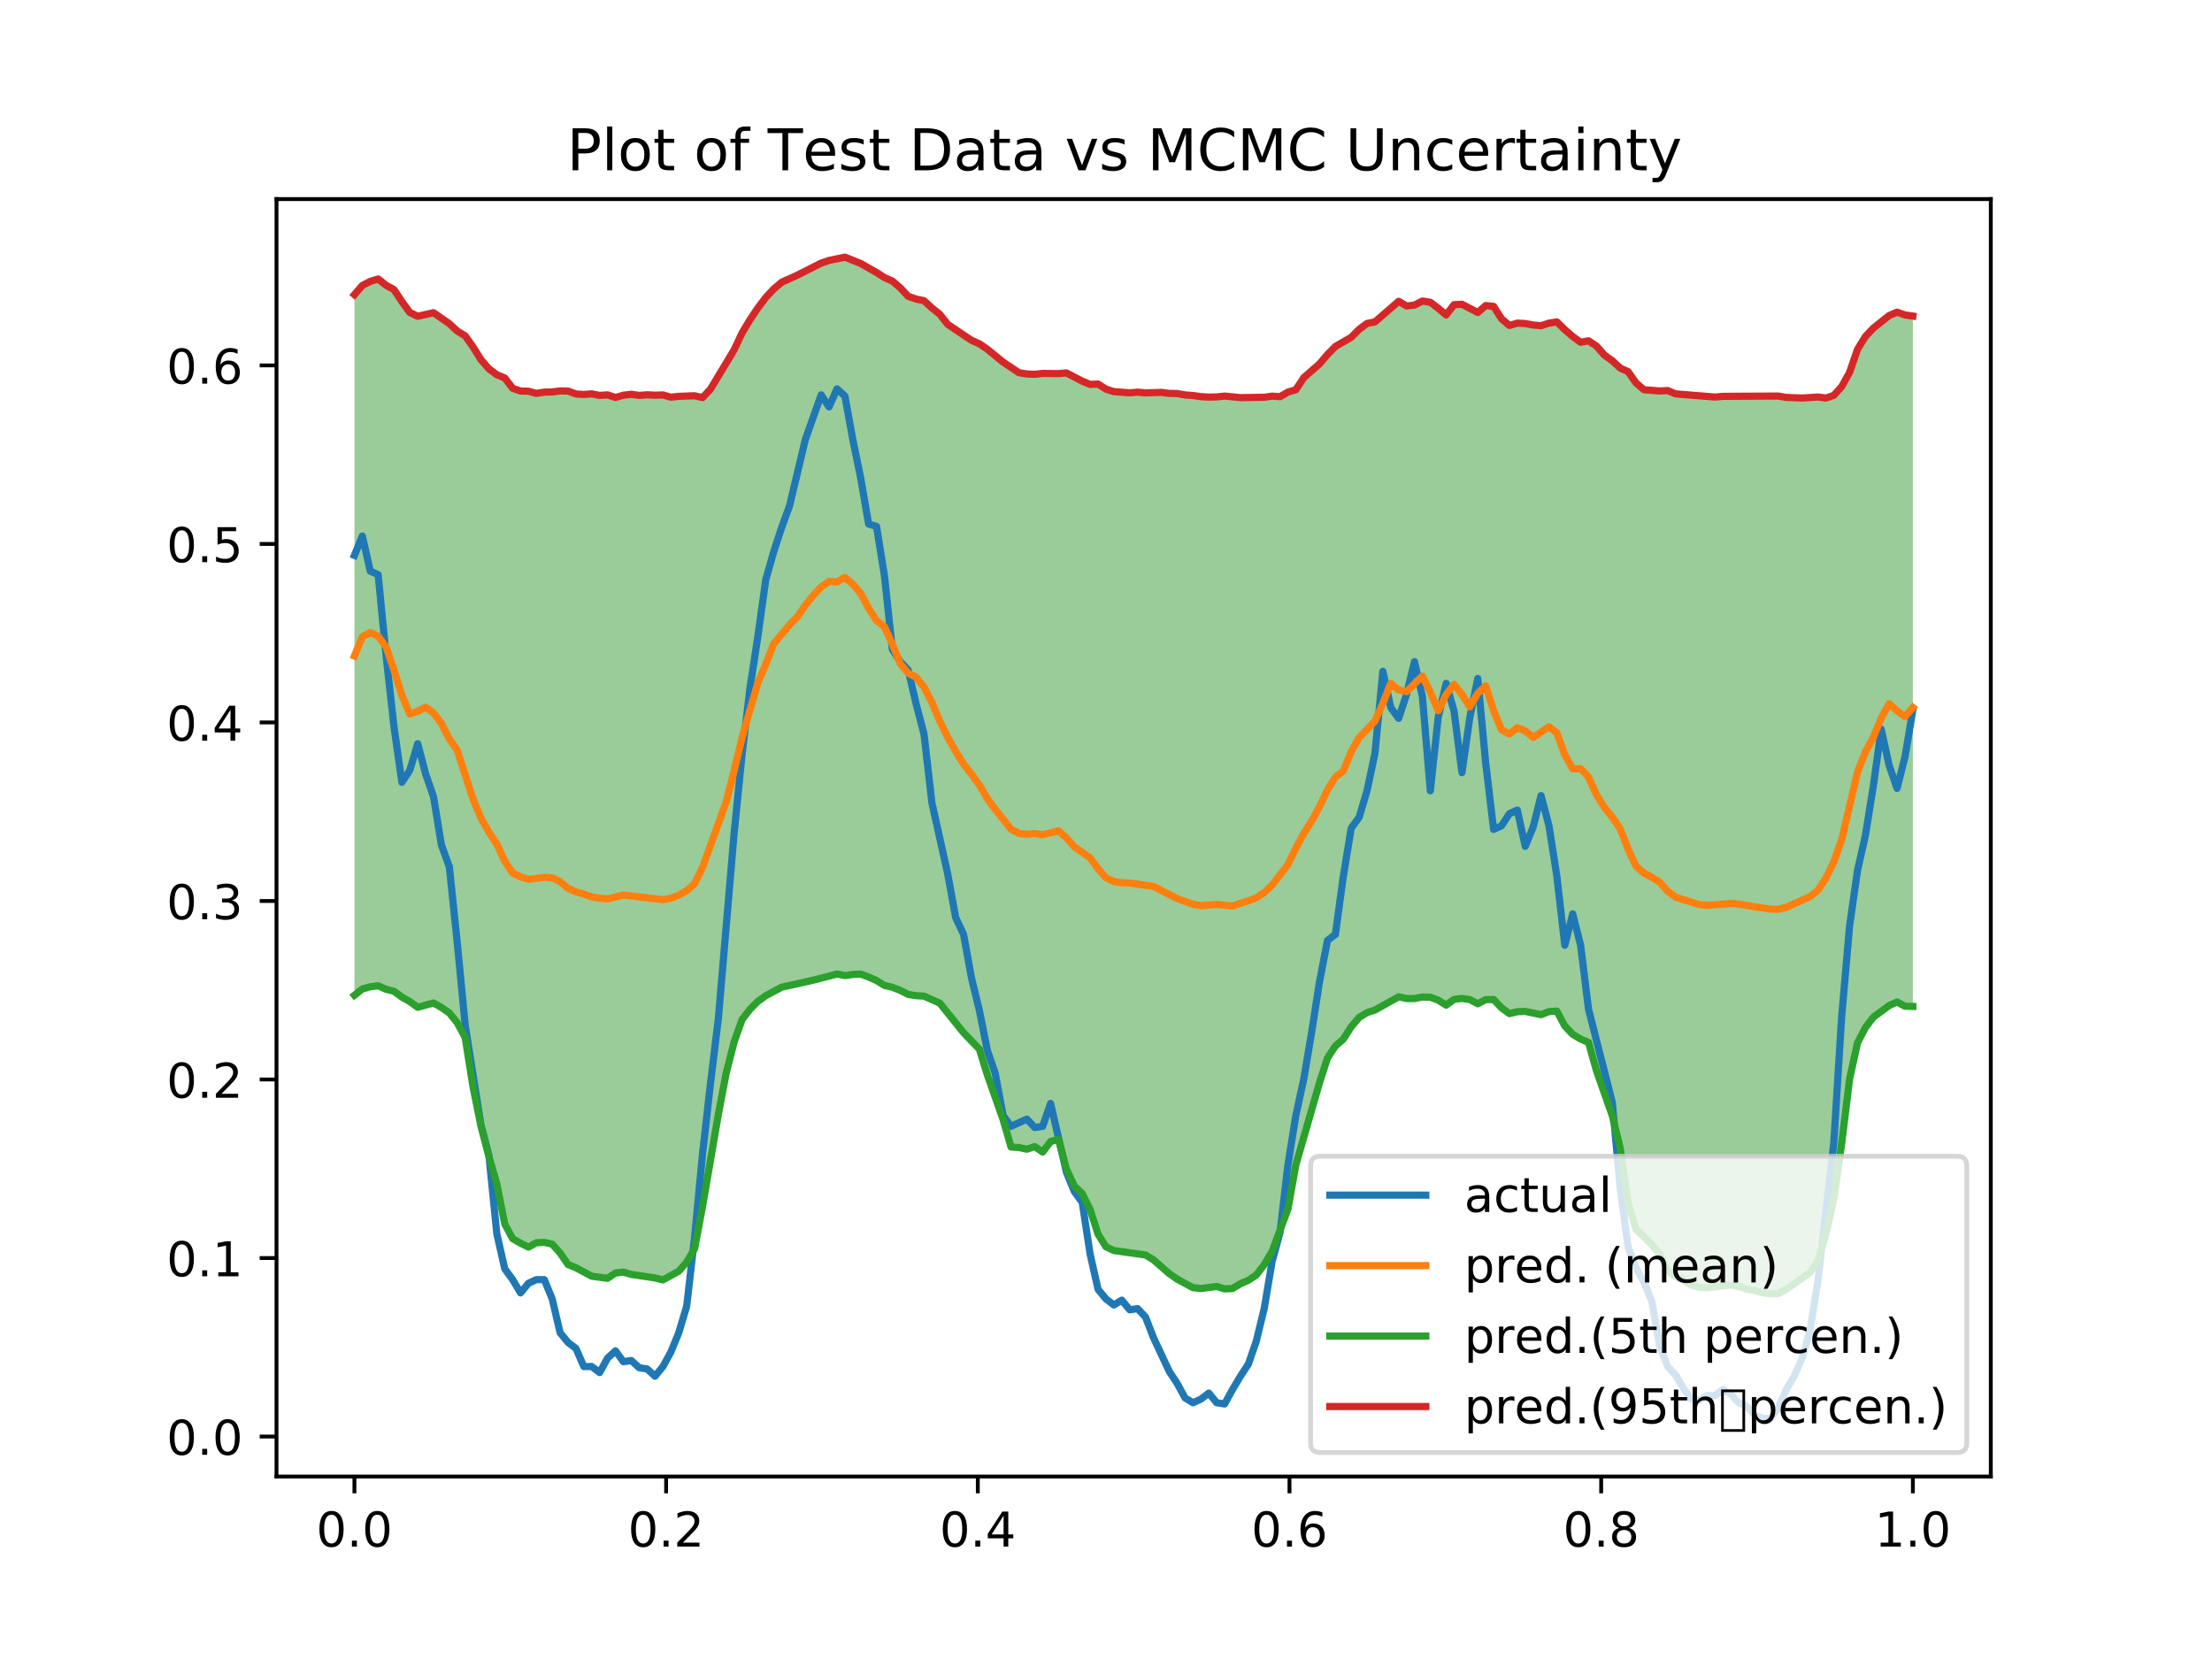 <?xml version="1.0" encoding="utf-8" standalone="no"?>
<!DOCTYPE svg PUBLIC "-//W3C//DTD SVG 1.1//EN"
  "http://www.w3.org/Graphics/SVG/1.1/DTD/svg11.dtd">
<!-- Created with matplotlib (http://matplotlib.org/) -->
<svg height="345.6pt" version="1.1" viewBox="0 0 460.8 345.6" width="460.8pt" xmlns="http://www.w3.org/2000/svg" xmlns:xlink="http://www.w3.org/1999/xlink">
 <defs>
  <style type="text/css">
*{stroke-linecap:butt;stroke-linejoin:round;}
  </style>
 </defs>
 <g id="figure_1">
  <g id="patch_1">
   <path d="M 0 345.6 
L 460.8 345.6 
L 460.8 0 
L 0 0 
z
" style="fill:#ffffff;"/>
  </g>
  <g id="axes_1">
   <g id="patch_2">
    <path d="M 57.6 307.584 
L 414.72 307.584 
L 414.72 41.472 
L 57.6 41.472 
z
" style="fill:#ffffff;"/>
   </g>
   <g id="PolyCollection_1">
    <path clip-path="url(#p70a4aeb887)" d="M 73.833 61.379 
L 73.833 207.333 
L 75.481 206.022 
L 77.129 205.564 
L 78.777 205.361 
L 80.425 206.085 
L 82.073 206.493 
L 83.721 207.713 
L 85.369 208.651 
L 87.017 209.843 
L 88.665 209.429 
L 90.313 208.935 
L 91.961 209.869 
L 93.609 211.024 
L 95.257 213.07 
L 96.905 216.135 
L 98.553 226.51 
L 100.201 234.604 
L 101.849 240.921 
L 103.497 246.634 
L 105.145 254.965 
L 106.793 258.035 
L 108.441 258.981 
L 110.089 259.795 
L 111.737 258.885 
L 113.385 258.809 
L 115.033 259.18 
L 116.681 261.017 
L 118.329 263.425 
L 119.977 264.094 
L 121.625 265.006 
L 123.273 265.859 
L 124.92 266.102 
L 126.568 266.297 
L 128.216 265.182 
L 129.864 265 
L 131.512 265.484 
L 133.16 265.723 
L 134.808 266.017 
L 136.456 266.218 
L 138.104 266.622 
L 139.752 265.77 
L 141.4 264.814 
L 143.048 262.931 
L 144.696 260.122 
L 146.344 251.367 
L 147.992 241.517 
L 149.64 232.173 
L 151.288 223.484 
L 152.936 217.044 
L 154.584 212.416 
L 156.232 210.254 
L 157.88 208.609 
L 159.528 207.42 
L 161.176 206.53 
L 162.824 205.656 
L 164.472 205.249 
L 166.12 204.928 
L 167.768 204.58 
L 169.416 204.186 
L 171.064 203.712 
L 172.712 203.347 
L 174.36 202.896 
L 176.008 203.236 
L 177.656 202.994 
L 179.304 202.926 
L 180.952 203.534 
L 182.6 204.261 
L 184.248 205.283 
L 185.896 205.668 
L 187.544 206.303 
L 189.192 207.16 
L 190.84 207.417 
L 192.488 207.512 
L 194.136 208.282 
L 195.784 208.98 
L 197.432 211.043 
L 199.08 213.142 
L 200.728 215.131 
L 202.376 216.823 
L 204.024 218.569 
L 205.672 223.898 
L 207.32 228.68 
L 208.968 233.252 
L 210.616 238.946 
L 212.264 239.055 
L 213.912 239.401 
L 215.56 238.857 
L 217.208 239.993 
L 218.856 237.799 
L 220.504 237.36 
L 222.152 243.51 
L 223.8 247.078 
L 225.448 248.641 
L 227.096 251.976 
L 228.744 257.099 
L 230.392 259.735 
L 232.04 260.511 
L 233.688 260.757 
L 235.336 260.948 
L 236.984 261.353 
L 238.632 261.436 
L 240.28 262.445 
L 241.928 263.882 
L 243.576 265.314 
L 245.224 266.467 
L 246.872 267.313 
L 248.52 268.253 
L 250.168 268.418 
L 251.816 268.182 
L 253.464 267.996 
L 255.112 268.5 
L 256.76 268.422 
L 258.408 267.428 
L 260.056 266.708 
L 261.704 265.617 
L 263.352 263.472 
L 265 260.675 
L 266.648 256.265 
L 268.296 251.901 
L 269.944 242.695 
L 271.592 236.909 
L 273.24 231.442 
L 274.888 225.502 
L 276.536 220.416 
L 278.184 217.9 
L 279.832 216.478 
L 281.48 213.898 
L 283.128 211.957 
L 284.776 210.94 
L 286.424 210.417 
L 288.072 209.479 
L 289.72 208.636 
L 291.368 207.647 
L 293.016 208.021 
L 294.664 208.022 
L 296.312 207.699 
L 297.96 207.74 
L 299.608 208.359 
L 301.256 209.386 
L 302.904 208.191 
L 304.552 207.989 
L 306.2 208.236 
L 307.848 209.105 
L 309.496 208.25 
L 311.144 208.215 
L 312.792 209.947 
L 314.44 211.162 
L 316.088 210.752 
L 317.736 210.696 
L 319.384 211.063 
L 321.032 211.381 
L 322.68 210.734 
L 324.328 210.63 
L 325.976 213.736 
L 327.624 215.474 
L 329.272 216.451 
L 330.92 217.164 
L 332.568 223.046 
L 334.216 227.661 
L 335.864 232.406 
L 337.512 239.162 
L 339.16 250.68 
L 340.808 256.14 
L 342.456 257.626 
L 344.104 259.325 
L 345.752 261.237 
L 347.4 264.701 
L 349.047 265.97 
L 350.695 266.699 
L 352.343 267.711 
L 353.991 268.188 
L 355.639 268.268 
L 357.287 268.025 
L 358.935 267.862 
L 360.583 267.693 
L 362.231 268.005 
L 363.879 268.547 
L 365.527 268.85 
L 367.175 269.322 
L 368.823 269.533 
L 370.471 269.505 
L 372.119 268.586 
L 373.767 267.469 
L 375.415 266.465 
L 377.063 265.102 
L 378.711 262.653 
L 380.359 257.09 
L 382.007 249.735 
L 383.655 238.22 
L 385.303 224.771 
L 386.951 217.255 
L 388.599 214.066 
L 390.247 211.902 
L 391.895 210.625 
L 393.543 209.473 
L 395.191 208.732 
L 396.839 209.617 
L 398.487 209.665 
L 398.487 65.847 
L 398.487 65.847 
L 396.839 65.607 
L 395.191 65.032 
L 393.543 65.733 
L 391.895 66.976 
L 390.247 68.354 
L 388.599 70.106 
L 386.951 72.776 
L 385.303 77.569 
L 383.655 80.531 
L 382.007 82.37 
L 380.359 82.918 
L 378.711 82.706 
L 377.063 82.811 
L 375.415 82.914 
L 373.767 82.902 
L 372.119 82.792 
L 370.471 82.505 
L 368.823 82.441 
L 367.175 82.478 
L 365.527 82.6 
L 363.879 82.528 
L 362.231 82.461 
L 360.583 82.547 
L 358.935 82.565 
L 357.287 82.714 
L 355.639 82.627 
L 353.991 82.458 
L 352.343 82.257 
L 350.695 82.186 
L 349.047 82.047 
L 347.4 81.361 
L 345.752 81.448 
L 344.104 81.29 
L 342.456 81.179 
L 340.808 79.767 
L 339.16 77.42 
L 337.512 76.669 
L 335.864 75.136 
L 334.216 73.961 
L 332.568 72.09 
L 330.92 70.995 
L 329.272 71.3 
L 327.624 70.1 
L 325.976 68.678 
L 324.328 67.063 
L 322.68 67.315 
L 321.032 67.859 
L 319.384 67.705 
L 317.736 67.397 
L 316.088 67.313 
L 314.44 67.807 
L 312.792 66.405 
L 311.144 63.822 
L 309.496 63.657 
L 307.848 65.092 
L 306.2 64.297 
L 304.552 63.385 
L 302.904 63.468 
L 301.256 65.609 
L 299.608 64.208 
L 297.96 62.963 
L 296.312 62.712 
L 294.664 63.553 
L 293.016 63.747 
L 291.368 62.772 
L 289.72 64.194 
L 288.072 65.676 
L 286.424 67.058 
L 284.776 67.379 
L 283.128 68.611 
L 281.48 70.271 
L 279.832 71.164 
L 278.184 72.171 
L 276.536 73.849 
L 274.888 75.793 
L 273.24 77.239 
L 271.592 78.675 
L 269.944 81.187 
L 268.296 81.68 
L 266.648 82.636 
L 265 82.522 
L 263.352 82.76 
L 261.704 82.789 
L 260.056 82.825 
L 258.408 82.833 
L 256.76 82.726 
L 255.112 82.511 
L 253.464 82.684 
L 251.816 82.727 
L 250.168 82.629 
L 248.52 82.394 
L 246.872 82.276 
L 245.224 81.976 
L 243.576 81.953 
L 241.928 81.738 
L 240.28 81.746 
L 238.632 81.843 
L 236.984 81.693 
L 235.336 81.832 
L 233.688 81.703 
L 232.04 81.588 
L 230.392 81.058 
L 228.744 80.002 
L 227.096 80.078 
L 225.448 79.398 
L 223.8 78.565 
L 222.152 77.689 
L 220.504 77.831 
L 218.856 77.832 
L 217.208 77.794 
L 215.56 77.969 
L 213.912 77.905 
L 212.264 77.641 
L 210.616 76.576 
L 208.968 75.43 
L 207.32 74.149 
L 205.672 72.739 
L 204.024 71.615 
L 202.376 70.889 
L 200.728 69.675 
L 199.08 68.675 
L 197.432 67.574 
L 195.784 65.472 
L 194.136 64.161 
L 192.488 62.642 
L 190.84 62.3 
L 189.192 61.728 
L 187.544 59.972 
L 185.896 58.547 
L 184.248 57.83 
L 182.6 56.763 
L 180.952 55.785 
L 179.304 54.887 
L 177.656 54.173 
L 176.008 53.568 
L 174.36 53.938 
L 172.712 54.25 
L 171.064 54.802 
L 169.416 55.556 
L 167.768 56.447 
L 166.12 57.307 
L 164.472 58.109 
L 162.824 58.804 
L 161.176 60.209 
L 159.528 61.96 
L 157.88 64.152 
L 156.232 66.608 
L 154.584 69.359 
L 152.936 72.864 
L 151.288 75.619 
L 149.64 78.431 
L 147.992 81.076 
L 146.344 82.836 
L 144.696 82.441 
L 143.048 82.549 
L 141.4 82.567 
L 139.752 82.741 
L 138.104 82.273 
L 136.456 82.327 
L 134.808 82.239 
L 133.16 82.375 
L 131.512 82.136 
L 129.864 82.332 
L 128.216 82.801 
L 126.568 82.259 
L 124.92 82.371 
L 123.273 82.041 
L 121.625 82.175 
L 119.977 82.067 
L 118.329 81.468 
L 116.681 81.433 
L 115.033 81.645 
L 113.385 81.689 
L 111.737 81.951 
L 110.089 81.493 
L 108.441 81.46 
L 106.793 80.888 
L 105.145 78.739 
L 103.497 78.063 
L 101.849 76.833 
L 100.201 74.943 
L 98.553 72.285 
L 96.905 69.971 
L 95.257 68.956 
L 93.609 67.431 
L 91.961 66.31 
L 90.313 65.141 
L 88.665 65.568 
L 87.017 65.885 
L 85.369 65.096 
L 83.721 62.821 
L 82.073 60.333 
L 80.425 59.427 
L 78.777 58.114 
L 77.129 58.62 
L 75.481 59.468 
L 73.833 61.379 
z
" style="fill:#008000;fill-opacity:0.4;"/>
   </g>
   <g id="matplotlib.axis_1">
    <g id="xtick_1">
     <g id="line2d_1">
      <defs>
       <path d="M 0 0 
L 0 3.5 
" id="m7498eaef83" style="stroke:#000000;stroke-width:0.8;"/>
      </defs>
      <g>
       <use style="stroke:#000000;stroke-width:0.8;" x="73.833" xlink:href="#m7498eaef83" y="307.584"/>
      </g>
     </g>
     <g id="text_1">
      <!-- 0.0 -->
      <defs>
       <path d="M 31.781 66.406 
Q 24.172 66.406 20.328 58.906 
Q 16.5 51.422 16.5 36.375 
Q 16.5 21.391 20.328 13.891 
Q 24.172 6.391 31.781 6.391 
Q 39.453 6.391 43.281 13.891 
Q 47.125 21.391 47.125 36.375 
Q 47.125 51.422 43.281 58.906 
Q 39.453 66.406 31.781 66.406 
z
M 31.781 74.219 
Q 44.047 74.219 50.516 64.516 
Q 56.984 54.828 56.984 36.375 
Q 56.984 17.969 50.516 8.266 
Q 44.047 -1.422 31.781 -1.422 
Q 19.531 -1.422 13.062 8.266 
Q 6.594 17.969 6.594 36.375 
Q 6.594 54.828 13.062 64.516 
Q 19.531 74.219 31.781 74.219 
z
" id="DejaVuSans-30"/>
       <path d="M 10.688 12.406 
L 21 12.406 
L 21 0 
L 10.688 0 
z
" id="DejaVuSans-2e"/>
      </defs>
      <g transform="translate(65.881 322.182)scale(0.1 -0.1)">
       <use xlink:href="#DejaVuSans-30"/>
       <use x="63.623" xlink:href="#DejaVuSans-2e"/>
       <use x="95.41" xlink:href="#DejaVuSans-30"/>
      </g>
     </g>
    </g>
    <g id="xtick_2">
     <g id="line2d_2">
      <g>
       <use style="stroke:#000000;stroke-width:0.8;" x="138.764" xlink:href="#m7498eaef83" y="307.584"/>
      </g>
     </g>
     <g id="text_2">
      <!-- 0.2 -->
      <defs>
       <path d="M 19.188 8.297 
L 53.609 8.297 
L 53.609 0 
L 7.328 0 
L 7.328 8.297 
Q 12.938 14.109 22.625 23.891 
Q 32.328 33.688 34.812 36.531 
Q 39.547 41.844 41.422 45.531 
Q 43.312 49.219 43.312 52.781 
Q 43.312 58.594 39.234 62.25 
Q 35.156 65.922 28.609 65.922 
Q 23.969 65.922 18.812 64.312 
Q 13.672 62.703 7.812 59.422 
L 7.812 69.391 
Q 13.766 71.781 18.938 73 
Q 24.125 74.219 28.422 74.219 
Q 39.75 74.219 46.484 68.547 
Q 53.219 62.891 53.219 53.422 
Q 53.219 48.922 51.531 44.891 
Q 49.859 40.875 45.406 35.406 
Q 44.188 33.984 37.641 27.219 
Q 31.109 20.453 19.188 8.297 
z
" id="DejaVuSans-32"/>
      </defs>
      <g transform="translate(130.812 322.182)scale(0.1 -0.1)">
       <use xlink:href="#DejaVuSans-30"/>
       <use x="63.623" xlink:href="#DejaVuSans-2e"/>
       <use x="95.41" xlink:href="#DejaVuSans-32"/>
      </g>
     </g>
    </g>
    <g id="xtick_3">
     <g id="line2d_3">
      <g>
       <use style="stroke:#000000;stroke-width:0.8;" x="203.695" xlink:href="#m7498eaef83" y="307.584"/>
      </g>
     </g>
     <g id="text_3">
      <!-- 0.4 -->
      <defs>
       <path d="M 37.797 64.312 
L 12.891 25.391 
L 37.797 25.391 
z
M 35.203 72.906 
L 47.609 72.906 
L 47.609 25.391 
L 58.016 25.391 
L 58.016 17.188 
L 47.609 17.188 
L 47.609 0 
L 37.797 0 
L 37.797 17.188 
L 4.891 17.188 
L 4.891 26.703 
z
" id="DejaVuSans-34"/>
      </defs>
      <g transform="translate(195.743 322.182)scale(0.1 -0.1)">
       <use xlink:href="#DejaVuSans-30"/>
       <use x="63.623" xlink:href="#DejaVuSans-2e"/>
       <use x="95.41" xlink:href="#DejaVuSans-34"/>
      </g>
     </g>
    </g>
    <g id="xtick_4">
     <g id="line2d_4">
      <g>
       <use style="stroke:#000000;stroke-width:0.8;" x="268.625" xlink:href="#m7498eaef83" y="307.584"/>
      </g>
     </g>
     <g id="text_4">
      <!-- 0.6 -->
      <defs>
       <path d="M 33.016 40.375 
Q 26.375 40.375 22.484 35.828 
Q 18.609 31.297 18.609 23.391 
Q 18.609 15.531 22.484 10.953 
Q 26.375 6.391 33.016 6.391 
Q 39.656 6.391 43.531 10.953 
Q 47.406 15.531 47.406 23.391 
Q 47.406 31.297 43.531 35.828 
Q 39.656 40.375 33.016 40.375 
z
M 52.594 71.297 
L 52.594 62.312 
Q 48.875 64.062 45.094 64.984 
Q 41.312 65.922 37.594 65.922 
Q 27.828 65.922 22.672 59.328 
Q 17.531 52.734 16.797 39.406 
Q 19.672 43.656 24.016 45.922 
Q 28.375 48.188 33.594 48.188 
Q 44.578 48.188 50.953 41.516 
Q 57.328 34.859 57.328 23.391 
Q 57.328 12.156 50.688 5.359 
Q 44.047 -1.422 33.016 -1.422 
Q 20.359 -1.422 13.672 8.266 
Q 6.984 17.969 6.984 36.375 
Q 6.984 53.656 15.188 63.938 
Q 23.391 74.219 37.203 74.219 
Q 40.922 74.219 44.703 73.484 
Q 48.484 72.75 52.594 71.297 
z
" id="DejaVuSans-36"/>
      </defs>
      <g transform="translate(260.674 322.182)scale(0.1 -0.1)">
       <use xlink:href="#DejaVuSans-30"/>
       <use x="63.623" xlink:href="#DejaVuSans-2e"/>
       <use x="95.41" xlink:href="#DejaVuSans-36"/>
      </g>
     </g>
    </g>
    <g id="xtick_5">
     <g id="line2d_5">
      <g>
       <use style="stroke:#000000;stroke-width:0.8;" x="333.556" xlink:href="#m7498eaef83" y="307.584"/>
      </g>
     </g>
     <g id="text_5">
      <!-- 0.8 -->
      <defs>
       <path d="M 31.781 34.625 
Q 24.75 34.625 20.719 30.859 
Q 16.703 27.094 16.703 20.516 
Q 16.703 13.922 20.719 10.156 
Q 24.75 6.391 31.781 6.391 
Q 38.812 6.391 42.859 10.172 
Q 46.922 13.969 46.922 20.516 
Q 46.922 27.094 42.891 30.859 
Q 38.875 34.625 31.781 34.625 
z
M 21.922 38.812 
Q 15.578 40.375 12.031 44.719 
Q 8.5 49.078 8.5 55.328 
Q 8.5 64.062 14.719 69.141 
Q 20.953 74.219 31.781 74.219 
Q 42.672 74.219 48.875 69.141 
Q 55.078 64.062 55.078 55.328 
Q 55.078 49.078 51.531 44.719 
Q 48 40.375 41.703 38.812 
Q 48.828 37.156 52.797 32.312 
Q 56.781 27.484 56.781 20.516 
Q 56.781 9.906 50.312 4.234 
Q 43.844 -1.422 31.781 -1.422 
Q 19.734 -1.422 13.25 4.234 
Q 6.781 9.906 6.781 20.516 
Q 6.781 27.484 10.781 32.312 
Q 14.797 37.156 21.922 38.812 
z
M 18.312 54.391 
Q 18.312 48.734 21.844 45.562 
Q 25.391 42.391 31.781 42.391 
Q 38.141 42.391 41.719 45.562 
Q 45.312 48.734 45.312 54.391 
Q 45.312 60.062 41.719 63.234 
Q 38.141 66.406 31.781 66.406 
Q 25.391 66.406 21.844 63.234 
Q 18.312 60.062 18.312 54.391 
z
" id="DejaVuSans-38"/>
      </defs>
      <g transform="translate(325.605 322.182)scale(0.1 -0.1)">
       <use xlink:href="#DejaVuSans-30"/>
       <use x="63.623" xlink:href="#DejaVuSans-2e"/>
       <use x="95.41" xlink:href="#DejaVuSans-38"/>
      </g>
     </g>
    </g>
    <g id="xtick_6">
     <g id="line2d_6">
      <g>
       <use style="stroke:#000000;stroke-width:0.8;" x="398.487" xlink:href="#m7498eaef83" y="307.584"/>
      </g>
     </g>
     <g id="text_6">
      <!-- 1.0 -->
      <defs>
       <path d="M 12.406 8.297 
L 28.516 8.297 
L 28.516 63.922 
L 10.984 60.406 
L 10.984 69.391 
L 28.422 72.906 
L 38.281 72.906 
L 38.281 8.297 
L 54.391 8.297 
L 54.391 0 
L 12.406 0 
z
" id="DejaVuSans-31"/>
      </defs>
      <g transform="translate(390.536 322.182)scale(0.1 -0.1)">
       <use xlink:href="#DejaVuSans-31"/>
       <use x="63.623" xlink:href="#DejaVuSans-2e"/>
       <use x="95.41" xlink:href="#DejaVuSans-30"/>
      </g>
     </g>
    </g>
   </g>
   <g id="matplotlib.axis_2">
    <g id="ytick_1">
     <g id="line2d_7">
      <defs>
       <path d="M 0 0 
L -3.5 0 
" id="mfdec188dad" style="stroke:#000000;stroke-width:0.8;"/>
      </defs>
      <g>
       <use style="stroke:#000000;stroke-width:0.8;" x="57.6" xlink:href="#mfdec188dad" y="299.26"/>
      </g>
     </g>
     <g id="text_7">
      <!-- 0.0 -->
      <g transform="translate(34.697 303.059)scale(0.1 -0.1)">
       <use xlink:href="#DejaVuSans-30"/>
       <use x="63.623" xlink:href="#DejaVuSans-2e"/>
       <use x="95.41" xlink:href="#DejaVuSans-30"/>
      </g>
     </g>
    </g>
    <g id="ytick_2">
     <g id="line2d_8">
      <g>
       <use style="stroke:#000000;stroke-width:0.8;" x="57.6" xlink:href="#mfdec188dad" y="262.07"/>
      </g>
     </g>
     <g id="text_8">
      <!-- 0.1 -->
      <g transform="translate(34.697 265.869)scale(0.1 -0.1)">
       <use xlink:href="#DejaVuSans-30"/>
       <use x="63.623" xlink:href="#DejaVuSans-2e"/>
       <use x="95.41" xlink:href="#DejaVuSans-31"/>
      </g>
     </g>
    </g>
    <g id="ytick_3">
     <g id="line2d_9">
      <g>
       <use style="stroke:#000000;stroke-width:0.8;" x="57.6" xlink:href="#mfdec188dad" y="224.88"/>
      </g>
     </g>
     <g id="text_9">
      <!-- 0.2 -->
      <g transform="translate(34.697 228.68)scale(0.1 -0.1)">
       <use xlink:href="#DejaVuSans-30"/>
       <use x="63.623" xlink:href="#DejaVuSans-2e"/>
       <use x="95.41" xlink:href="#DejaVuSans-32"/>
      </g>
     </g>
    </g>
    <g id="ytick_4">
     <g id="line2d_10">
      <g>
       <use style="stroke:#000000;stroke-width:0.8;" x="57.6" xlink:href="#mfdec188dad" y="187.691"/>
      </g>
     </g>
     <g id="text_10">
      <!-- 0.3 -->
      <defs>
       <path d="M 40.578 39.312 
Q 47.656 37.797 51.625 33 
Q 55.609 28.219 55.609 21.188 
Q 55.609 10.406 48.188 4.484 
Q 40.766 -1.422 27.094 -1.422 
Q 22.516 -1.422 17.656 -0.516 
Q 12.797 0.391 7.625 2.203 
L 7.625 11.719 
Q 11.719 9.328 16.594 8.109 
Q 21.484 6.891 26.812 6.891 
Q 36.078 6.891 40.938 10.547 
Q 45.797 14.203 45.797 21.188 
Q 45.797 27.641 41.281 31.266 
Q 36.766 34.906 28.719 34.906 
L 20.219 34.906 
L 20.219 43.016 
L 29.109 43.016 
Q 36.375 43.016 40.234 45.922 
Q 44.094 48.828 44.094 54.297 
Q 44.094 59.906 40.109 62.906 
Q 36.141 65.922 28.719 65.922 
Q 24.656 65.922 20.016 65.031 
Q 15.375 64.156 9.812 62.312 
L 9.812 71.094 
Q 15.438 72.656 20.344 73.438 
Q 25.25 74.219 29.594 74.219 
Q 40.828 74.219 47.359 69.109 
Q 53.906 64.016 53.906 55.328 
Q 53.906 49.266 50.438 45.094 
Q 46.969 40.922 40.578 39.312 
z
" id="DejaVuSans-33"/>
      </defs>
      <g transform="translate(34.697 191.49)scale(0.1 -0.1)">
       <use xlink:href="#DejaVuSans-30"/>
       <use x="63.623" xlink:href="#DejaVuSans-2e"/>
       <use x="95.41" xlink:href="#DejaVuSans-33"/>
      </g>
     </g>
    </g>
    <g id="ytick_5">
     <g id="line2d_11">
      <g>
       <use style="stroke:#000000;stroke-width:0.8;" x="57.6" xlink:href="#mfdec188dad" y="150.501"/>
      </g>
     </g>
     <g id="text_11">
      <!-- 0.4 -->
      <g transform="translate(34.697 154.3)scale(0.1 -0.1)">
       <use xlink:href="#DejaVuSans-30"/>
       <use x="63.623" xlink:href="#DejaVuSans-2e"/>
       <use x="95.41" xlink:href="#DejaVuSans-34"/>
      </g>
     </g>
    </g>
    <g id="ytick_6">
     <g id="line2d_12">
      <g>
       <use style="stroke:#000000;stroke-width:0.8;" x="57.6" xlink:href="#mfdec188dad" y="113.311"/>
      </g>
     </g>
     <g id="text_12">
      <!-- 0.5 -->
      <defs>
       <path d="M 10.797 72.906 
L 49.516 72.906 
L 49.516 64.594 
L 19.828 64.594 
L 19.828 46.734 
Q 21.969 47.469 24.109 47.828 
Q 26.266 48.188 28.422 48.188 
Q 40.625 48.188 47.75 41.5 
Q 54.891 34.812 54.891 23.391 
Q 54.891 11.625 47.562 5.094 
Q 40.234 -1.422 26.906 -1.422 
Q 22.312 -1.422 17.547 -0.641 
Q 12.797 0.141 7.719 1.703 
L 7.719 11.625 
Q 12.109 9.234 16.797 8.062 
Q 21.484 6.891 26.703 6.891 
Q 35.156 6.891 40.078 11.328 
Q 45.016 15.766 45.016 23.391 
Q 45.016 31 40.078 35.438 
Q 35.156 39.891 26.703 39.891 
Q 22.75 39.891 18.812 39.016 
Q 14.891 38.141 10.797 36.281 
z
" id="DejaVuSans-35"/>
      </defs>
      <g transform="translate(34.697 117.11)scale(0.1 -0.1)">
       <use xlink:href="#DejaVuSans-30"/>
       <use x="63.623" xlink:href="#DejaVuSans-2e"/>
       <use x="95.41" xlink:href="#DejaVuSans-35"/>
      </g>
     </g>
    </g>
    <g id="ytick_7">
     <g id="line2d_13">
      <g>
       <use style="stroke:#000000;stroke-width:0.8;" x="57.6" xlink:href="#mfdec188dad" y="76.121"/>
      </g>
     </g>
     <g id="text_13">
      <!-- 0.6 -->
      <g transform="translate(34.697 79.921)scale(0.1 -0.1)">
       <use xlink:href="#DejaVuSans-30"/>
       <use x="63.623" xlink:href="#DejaVuSans-2e"/>
       <use x="95.41" xlink:href="#DejaVuSans-36"/>
      </g>
     </g>
    </g>
   </g>
   <g id="line2d_14">
    <path clip-path="url(#p70a4aeb887)" d="M 73.833 115.7 
L 75.481 111.677 
L 77.129 118.969 
L 78.777 119.723 
L 80.425 136.57 
L 82.073 151.406 
L 83.721 162.973 
L 85.369 160.458 
L 87.017 154.926 
L 88.665 161.213 
L 90.313 165.99 
L 91.961 176.048 
L 93.609 180.574 
L 95.257 196.416 
L 96.905 213.515 
L 100.201 234.385 
L 101.849 240.671 
L 103.497 257.016 
L 105.145 264.308 
L 106.793 266.571 
L 108.441 269.337 
L 110.089 267.325 
L 111.737 266.571 
L 113.385 266.571 
L 115.033 270.594 
L 116.681 277.635 
L 118.329 279.647 
L 119.977 280.904 
L 121.625 284.676 
L 123.273 284.676 
L 124.92 285.933 
L 126.568 282.915 
L 128.216 281.407 
L 129.864 283.67 
L 131.512 283.418 
L 133.16 284.927 
L 134.808 285.178 
L 136.456 286.687 
L 138.104 284.676 
L 139.752 281.658 
L 141.4 277.635 
L 143.048 272.103 
L 144.696 257.77 
L 146.344 240.42 
L 147.992 225.836 
L 149.64 212.257 
L 152.936 173.534 
L 154.584 157.189 
L 156.232 143.36 
L 157.88 132.547 
L 159.528 120.729 
L 161.176 114.946 
L 162.824 109.916 
L 164.472 105.39 
L 167.768 91.561 
L 171.064 82.257 
L 172.712 84.771 
L 174.36 81 
L 176.008 82.508 
L 177.656 91.561 
L 179.304 99.607 
L 180.952 109.162 
L 182.6 109.665 
L 184.248 119.975 
L 185.896 135.313 
L 187.544 137.828 
L 189.192 139.588 
L 190.84 146.629 
L 192.488 152.915 
L 194.136 167.247 
L 197.432 182.083 
L 199.08 191.135 
L 200.728 194.656 
L 202.376 203.708 
L 204.024 210.497 
L 205.672 218.795 
L 207.32 223.573 
L 208.968 232.374 
L 210.616 234.637 
L 213.912 233.128 
L 215.56 234.888 
L 217.208 234.637 
L 218.856 229.859 
L 222.152 244.192 
L 223.8 248.215 
L 225.448 250.478 
L 227.096 261.291 
L 228.744 268.583 
L 230.392 270.594 
L 232.04 271.852 
L 233.688 270.846 
L 235.336 272.857 
L 236.984 272.606 
L 238.632 274.366 
L 240.28 278.641 
L 243.576 285.681 
L 245.224 288.196 
L 246.872 291.213 
L 248.52 292.219 
L 250.168 291.465 
L 251.816 290.208 
L 253.464 292.219 
L 255.112 292.471 
L 256.76 289.453 
L 258.408 286.687 
L 260.056 284.173 
L 261.704 279.395 
L 263.352 272.606 
L 265 262.799 
L 266.648 256.765 
L 268.296 242.683 
L 269.944 232.374 
L 271.592 224.83 
L 273.24 215.024 
L 274.888 204.462 
L 276.536 195.913 
L 278.184 194.656 
L 279.832 182.586 
L 281.48 172.528 
L 283.128 170.265 
L 284.776 164.733 
L 286.424 156.938 
L 288.072 139.839 
L 289.72 147.383 
L 291.368 149.646 
L 293.016 144.617 
L 294.664 137.828 
L 296.312 145.12 
L 297.96 164.733 
L 299.608 149.394 
L 301.256 142.354 
L 302.904 148.137 
L 304.552 160.961 
L 306.2 149.394 
L 307.848 141.348 
L 309.496 158.95 
L 311.144 172.779 
L 312.792 172.025 
L 314.44 169.511 
L 316.088 168.756 
L 317.736 176.3 
L 319.384 172.277 
L 321.032 165.739 
L 322.68 172.025 
L 324.328 182.586 
L 325.976 196.919 
L 327.624 190.381 
L 329.272 196.919 
L 330.92 210.246 
L 335.864 229.607 
L 337.512 247.461 
L 339.16 259.782 
L 340.808 264.056 
L 342.456 267.074 
L 344.104 271.097 
L 345.752 280.401 
L 347.4 284.676 
L 349.047 286.436 
L 350.695 289.202 
L 352.343 291.465 
L 353.991 291.716 
L 355.639 290.71 
L 357.287 290.71 
L 358.935 289.453 
L 360.583 290.459 
L 362.231 292.219 
L 363.879 292.973 
L 365.527 294.734 
L 367.175 295.488 
L 368.823 295.488 
L 370.471 293.225 
L 372.119 289.453 
L 373.767 286.687 
L 375.415 282.915 
L 377.063 277.132 
L 378.711 266.822 
L 382.007 238.157 
L 383.655 211.755 
L 385.303 192.896 
L 386.951 181.329 
L 388.599 174.037 
L 390.247 163.727 
L 391.895 151.909 
L 393.543 159.452 
L 395.191 164.23 
L 396.839 157.692 
L 398.487 147.886 
L 398.487 147.886 
" style="fill:none;stroke:#1f77b4;stroke-linecap:square;stroke-width:1.5;"/>
   </g>
   <g id="line2d_15">
    <path clip-path="url(#p70a4aeb887)" d="M 73.833 136.655 
L 75.481 132.646 
L 77.129 131.784 
L 78.777 132.539 
L 80.425 134.742 
L 82.073 139.582 
L 83.721 144.814 
L 85.369 148.74 
L 87.017 148.161 
L 88.665 147.333 
L 90.313 148.527 
L 91.961 150.73 
L 93.609 153.946 
L 95.257 156.298 
L 98.553 166.507 
L 100.201 170.438 
L 101.849 173.338 
L 103.497 175.828 
L 105.145 179.406 
L 106.793 181.833 
L 108.441 182.672 
L 110.089 183.185 
L 113.385 182.766 
L 115.033 182.841 
L 116.681 183.644 
L 118.329 185.063 
L 119.977 185.804 
L 121.625 186.25 
L 123.273 186.849 
L 124.92 187.112 
L 126.568 187.248 
L 129.864 186.441 
L 134.808 187.038 
L 138.104 187.418 
L 139.752 187.113 
L 141.4 186.493 
L 143.048 185.543 
L 144.696 184.076 
L 146.344 180.715 
L 149.64 171.604 
L 151.288 166.996 
L 152.936 160.545 
L 154.584 153.643 
L 157.88 142.243 
L 159.528 138.393 
L 161.176 134.105 
L 164.472 130.151 
L 166.12 128.505 
L 167.768 126.079 
L 169.416 124.021 
L 171.064 122.279 
L 172.712 121.109 
L 174.36 121.243 
L 176.008 120.277 
L 177.656 121.686 
L 179.304 123.614 
L 180.952 126.715 
L 182.6 129.285 
L 184.248 130.562 
L 185.896 134.189 
L 187.544 138.253 
L 189.192 140.238 
L 190.84 141.078 
L 192.488 143.141 
L 194.136 146.329 
L 195.784 150.239 
L 197.432 153.626 
L 199.08 156.514 
L 200.728 159.156 
L 202.376 161.251 
L 204.024 163.554 
L 205.672 166.343 
L 207.32 168.59 
L 210.616 172.738 
L 212.264 173.618 
L 213.912 173.796 
L 215.56 173.627 
L 217.208 173.889 
L 220.504 173.074 
L 222.152 174.544 
L 223.8 176.398 
L 227.096 178.723 
L 228.744 180.969 
L 230.392 182.857 
L 232.04 183.639 
L 233.688 183.886 
L 235.336 183.946 
L 240.28 184.653 
L 245.224 187.176 
L 248.52 188.382 
L 250.168 188.67 
L 253.464 188.426 
L 256.76 188.731 
L 260.056 187.645 
L 261.704 187.037 
L 263.352 185.932 
L 265 184.372 
L 268.296 180.125 
L 269.944 176.696 
L 271.592 173.629 
L 273.24 171.046 
L 274.888 168.012 
L 276.536 164.537 
L 278.184 161.887 
L 279.832 160.584 
L 281.48 156.577 
L 283.128 153.654 
L 286.424 150.231 
L 288.072 146.544 
L 289.72 142.369 
L 291.368 143.725 
L 293.016 144.066 
L 296.312 140.837 
L 297.96 144.167 
L 299.608 148.059 
L 301.256 144.686 
L 302.904 142.571 
L 304.552 144.648 
L 306.2 147.243 
L 307.848 144.417 
L 309.496 142.874 
L 311.144 148.033 
L 312.792 152.009 
L 314.44 152.903 
L 316.088 151.58 
L 317.736 152.258 
L 319.384 153.634 
L 322.68 151.398 
L 324.328 152.689 
L 325.976 157.24 
L 327.624 160.17 
L 329.272 160.14 
L 330.92 161.858 
L 332.568 165.555 
L 334.216 168.192 
L 335.864 170.224 
L 337.512 172.624 
L 339.16 176.872 
L 340.808 180.426 
L 342.456 181.881 
L 344.104 182.752 
L 345.752 183.785 
L 347.4 185.648 
L 349.047 186.881 
L 353.991 188.446 
L 355.639 188.59 
L 360.583 188.224 
L 362.231 188.328 
L 365.527 188.902 
L 368.823 189.392 
L 370.471 189.429 
L 372.119 189.006 
L 377.063 186.768 
L 378.711 185.461 
L 380.359 182.958 
L 382.007 179.589 
L 383.655 174.891 
L 386.951 160.855 
L 388.599 156.619 
L 390.247 153.566 
L 391.895 149.583 
L 393.543 146.593 
L 395.191 148.087 
L 396.839 149.281 
L 398.487 147.385 
L 398.487 147.385 
" style="fill:none;stroke:#ff7f0e;stroke-linecap:square;stroke-width:1.5;"/>
   </g>
   <g id="line2d_16">
    <path clip-path="url(#p70a4aeb887)" d="M 73.833 207.333 
L 75.481 206.022 
L 77.129 205.564 
L 78.777 205.361 
L 80.425 206.085 
L 82.073 206.493 
L 83.721 207.713 
L 85.369 208.651 
L 87.017 209.843 
L 90.313 208.935 
L 91.961 209.869 
L 93.609 211.024 
L 95.257 213.07 
L 96.905 216.135 
L 98.553 226.51 
L 100.201 234.604 
L 101.849 240.921 
L 103.497 246.634 
L 105.145 254.965 
L 106.793 258.035 
L 108.441 258.981 
L 110.089 259.795 
L 111.737 258.885 
L 113.385 258.809 
L 115.033 259.18 
L 116.681 261.017 
L 118.329 263.425 
L 119.977 264.094 
L 123.273 265.859 
L 126.568 266.297 
L 128.216 265.182 
L 129.864 265 
L 131.512 265.484 
L 136.456 266.218 
L 138.104 266.622 
L 141.4 264.814 
L 143.048 262.931 
L 144.696 260.122 
L 146.344 251.367 
L 149.64 232.173 
L 151.288 223.484 
L 152.936 217.044 
L 154.584 212.416 
L 156.232 210.254 
L 157.88 208.609 
L 159.528 207.42 
L 162.824 205.656 
L 166.12 204.928 
L 169.416 204.186 
L 172.712 203.347 
L 174.36 202.896 
L 176.008 203.236 
L 177.656 202.994 
L 179.304 202.926 
L 180.952 203.534 
L 182.6 204.261 
L 184.248 205.283 
L 185.896 205.668 
L 187.544 206.303 
L 189.192 207.16 
L 190.84 207.417 
L 192.488 207.512 
L 195.784 208.98 
L 200.728 215.131 
L 204.024 218.569 
L 205.672 223.898 
L 208.968 233.252 
L 210.616 238.946 
L 212.264 239.055 
L 213.912 239.401 
L 215.56 238.857 
L 217.208 239.993 
L 218.856 237.799 
L 220.504 237.36 
L 222.152 243.51 
L 223.8 247.078 
L 225.448 248.641 
L 227.096 251.976 
L 228.744 257.099 
L 230.392 259.735 
L 232.04 260.511 
L 238.632 261.436 
L 240.28 262.445 
L 243.576 265.314 
L 245.224 266.467 
L 248.52 268.253 
L 250.168 268.418 
L 253.464 267.996 
L 255.112 268.5 
L 256.76 268.422 
L 258.408 267.428 
L 260.056 266.708 
L 261.704 265.617 
L 263.352 263.472 
L 265 260.675 
L 268.296 251.901 
L 269.944 242.695 
L 274.888 225.502 
L 276.536 220.416 
L 278.184 217.9 
L 279.832 216.478 
L 281.48 213.898 
L 283.128 211.957 
L 284.776 210.94 
L 286.424 210.417 
L 291.368 207.647 
L 293.016 208.021 
L 294.664 208.022 
L 296.312 207.699 
L 297.96 207.74 
L 299.608 208.359 
L 301.256 209.386 
L 302.904 208.191 
L 304.552 207.989 
L 306.2 208.236 
L 307.848 209.105 
L 309.496 208.25 
L 311.144 208.215 
L 312.792 209.947 
L 314.44 211.162 
L 316.088 210.752 
L 317.736 210.696 
L 321.032 211.381 
L 322.68 210.734 
L 324.328 210.63 
L 325.976 213.736 
L 327.624 215.474 
L 329.272 216.451 
L 330.92 217.164 
L 332.568 223.046 
L 335.864 232.406 
L 337.512 239.162 
L 339.16 250.68 
L 340.808 256.14 
L 342.456 257.626 
L 344.104 259.325 
L 345.752 261.237 
L 347.4 264.701 
L 349.047 265.97 
L 350.695 266.699 
L 352.343 267.711 
L 353.991 268.188 
L 355.639 268.268 
L 358.935 267.862 
L 360.583 267.693 
L 362.231 268.005 
L 363.879 268.547 
L 365.527 268.85 
L 367.175 269.322 
L 368.823 269.533 
L 370.471 269.505 
L 372.119 268.586 
L 377.063 265.102 
L 378.711 262.653 
L 380.359 257.09 
L 382.007 249.735 
L 383.655 238.22 
L 385.303 224.771 
L 386.951 217.255 
L 388.599 214.066 
L 390.247 211.902 
L 393.543 209.473 
L 395.191 208.732 
L 396.839 209.617 
L 398.487 209.665 
L 398.487 209.665 
" style="fill:none;stroke:#2ca02c;stroke-linecap:square;stroke-width:1.5;"/>
   </g>
   <g id="line2d_17">
    <path clip-path="url(#p70a4aeb887)" d="M 73.833 61.379 
L 75.481 59.468 
L 77.129 58.62 
L 78.777 58.114 
L 80.425 59.427 
L 82.073 60.333 
L 83.721 62.821 
L 85.369 65.096 
L 87.017 65.885 
L 90.313 65.141 
L 93.609 67.431 
L 95.257 68.956 
L 96.905 69.971 
L 98.553 72.285 
L 100.201 74.943 
L 101.849 76.833 
L 103.497 78.063 
L 105.145 78.739 
L 106.793 80.888 
L 108.441 81.46 
L 110.089 81.493 
L 111.737 81.951 
L 113.385 81.689 
L 115.033 81.645 
L 116.681 81.433 
L 118.329 81.468 
L 119.977 82.067 
L 121.625 82.175 
L 123.273 82.041 
L 124.92 82.371 
L 126.568 82.259 
L 128.216 82.801 
L 129.864 82.332 
L 131.512 82.136 
L 133.16 82.375 
L 134.808 82.239 
L 136.456 82.327 
L 138.104 82.273 
L 139.752 82.741 
L 141.4 82.567 
L 144.696 82.441 
L 146.344 82.836 
L 147.992 81.076 
L 151.288 75.619 
L 152.936 72.864 
L 154.584 69.359 
L 156.232 66.608 
L 157.88 64.152 
L 159.528 61.96 
L 161.176 60.209 
L 162.824 58.804 
L 166.12 57.307 
L 171.064 54.802 
L 172.712 54.25 
L 176.008 53.568 
L 179.304 54.887 
L 182.6 56.763 
L 184.248 57.83 
L 185.896 58.547 
L 187.544 59.972 
L 189.192 61.728 
L 190.84 62.3 
L 192.488 62.642 
L 194.136 64.161 
L 195.784 65.472 
L 197.432 67.574 
L 202.376 70.889 
L 204.024 71.615 
L 205.672 72.739 
L 208.968 75.43 
L 212.264 77.641 
L 213.912 77.905 
L 215.56 77.969 
L 217.208 77.794 
L 220.504 77.831 
L 222.152 77.689 
L 225.448 79.398 
L 227.096 80.078 
L 228.744 80.002 
L 230.392 81.058 
L 232.04 81.588 
L 235.336 81.832 
L 236.984 81.693 
L 238.632 81.843 
L 241.928 81.738 
L 243.576 81.953 
L 245.224 81.976 
L 246.872 82.276 
L 248.52 82.394 
L 250.168 82.629 
L 251.816 82.727 
L 253.464 82.684 
L 255.112 82.511 
L 258.408 82.833 
L 263.352 82.76 
L 265 82.522 
L 266.648 82.636 
L 268.296 81.68 
L 269.944 81.187 
L 271.592 78.675 
L 274.888 75.793 
L 276.536 73.849 
L 278.184 72.171 
L 281.48 70.271 
L 283.128 68.611 
L 284.776 67.379 
L 286.424 67.058 
L 291.368 62.772 
L 293.016 63.747 
L 294.664 63.553 
L 296.312 62.712 
L 297.96 62.963 
L 299.608 64.208 
L 301.256 65.609 
L 302.904 63.468 
L 304.552 63.385 
L 307.848 65.092 
L 309.496 63.657 
L 311.144 63.822 
L 312.792 66.405 
L 314.44 67.807 
L 316.088 67.313 
L 317.736 67.397 
L 319.384 67.705 
L 321.032 67.859 
L 322.68 67.315 
L 324.328 67.063 
L 325.976 68.678 
L 327.624 70.1 
L 329.272 71.3 
L 330.92 70.995 
L 332.568 72.09 
L 334.216 73.961 
L 335.864 75.136 
L 337.512 76.669 
L 339.16 77.42 
L 340.808 79.767 
L 342.456 81.179 
L 345.752 81.448 
L 347.4 81.361 
L 349.047 82.047 
L 357.287 82.714 
L 358.935 82.565 
L 370.471 82.505 
L 372.119 82.792 
L 375.415 82.914 
L 378.711 82.706 
L 380.359 82.918 
L 382.007 82.37 
L 383.655 80.531 
L 385.303 77.569 
L 386.951 72.776 
L 388.599 70.106 
L 390.247 68.354 
L 393.543 65.733 
L 395.191 65.032 
L 396.839 65.607 
L 398.487 65.847 
L 398.487 65.847 
" style="fill:none;stroke:#d62728;stroke-linecap:square;stroke-width:1.5;"/>
   </g>
   <g id="patch_3">
    <path d="M 57.6 307.584 
L 57.6 41.472 
" style="fill:none;stroke:#000000;stroke-linecap:square;stroke-linejoin:miter;stroke-width:0.8;"/>
   </g>
   <g id="patch_4">
    <path d="M 414.72 307.584 
L 414.72 41.472 
" style="fill:none;stroke:#000000;stroke-linecap:square;stroke-linejoin:miter;stroke-width:0.8;"/>
   </g>
   <g id="patch_5">
    <path d="M 57.6 307.584 
L 414.72 307.584 
" style="fill:none;stroke:#000000;stroke-linecap:square;stroke-linejoin:miter;stroke-width:0.8;"/>
   </g>
   <g id="patch_6">
    <path d="M 57.6 41.472 
L 414.72 41.472 
" style="fill:none;stroke:#000000;stroke-linecap:square;stroke-linejoin:miter;stroke-width:0.8;"/>
   </g>
   <g id="text_14">
    <!-- Plot of Test Data vs MCMC Uncertainty  -->
    <defs>
     <path d="M 19.672 64.797 
L 19.672 37.406 
L 32.078 37.406 
Q 38.969 37.406 42.719 40.969 
Q 46.484 44.531 46.484 51.125 
Q 46.484 57.672 42.719 61.234 
Q 38.969 64.797 32.078 64.797 
z
M 9.812 72.906 
L 32.078 72.906 
Q 44.344 72.906 50.609 67.359 
Q 56.891 61.812 56.891 51.125 
Q 56.891 40.328 50.609 34.812 
Q 44.344 29.297 32.078 29.297 
L 19.672 29.297 
L 19.672 0 
L 9.812 0 
z
" id="DejaVuSans-50"/>
     <path d="M 9.422 75.984 
L 18.406 75.984 
L 18.406 0 
L 9.422 0 
z
" id="DejaVuSans-6c"/>
     <path d="M 30.609 48.391 
Q 23.391 48.391 19.188 42.75 
Q 14.984 37.109 14.984 27.297 
Q 14.984 17.484 19.156 11.844 
Q 23.344 6.203 30.609 6.203 
Q 37.797 6.203 41.984 11.859 
Q 46.188 17.531 46.188 27.297 
Q 46.188 37.016 41.984 42.703 
Q 37.797 48.391 30.609 48.391 
z
M 30.609 56 
Q 42.328 56 49.016 48.375 
Q 55.719 40.766 55.719 27.297 
Q 55.719 13.875 49.016 6.219 
Q 42.328 -1.422 30.609 -1.422 
Q 18.844 -1.422 12.172 6.219 
Q 5.516 13.875 5.516 27.297 
Q 5.516 40.766 12.172 48.375 
Q 18.844 56 30.609 56 
z
" id="DejaVuSans-6f"/>
     <path d="M 18.312 70.219 
L 18.312 54.688 
L 36.812 54.688 
L 36.812 47.703 
L 18.312 47.703 
L 18.312 18.016 
Q 18.312 11.328 20.141 9.422 
Q 21.969 7.516 27.594 7.516 
L 36.812 7.516 
L 36.812 0 
L 27.594 0 
Q 17.188 0 13.234 3.875 
Q 9.281 7.766 9.281 18.016 
L 9.281 47.703 
L 2.688 47.703 
L 2.688 54.688 
L 9.281 54.688 
L 9.281 70.219 
z
" id="DejaVuSans-74"/>
     <path id="DejaVuSans-20"/>
     <path d="M 37.109 75.984 
L 37.109 68.5 
L 28.516 68.5 
Q 23.688 68.5 21.797 66.547 
Q 19.922 64.594 19.922 59.516 
L 19.922 54.688 
L 34.719 54.688 
L 34.719 47.703 
L 19.922 47.703 
L 19.922 0 
L 10.891 0 
L 10.891 47.703 
L 2.297 47.703 
L 2.297 54.688 
L 10.891 54.688 
L 10.891 58.5 
Q 10.891 67.625 15.141 71.797 
Q 19.391 75.984 28.609 75.984 
z
" id="DejaVuSans-66"/>
     <path d="M -0.297 72.906 
L 61.375 72.906 
L 61.375 64.594 
L 35.5 64.594 
L 35.5 0 
L 25.594 0 
L 25.594 64.594 
L -0.297 64.594 
z
" id="DejaVuSans-54"/>
     <path d="M 56.203 29.594 
L 56.203 25.203 
L 14.891 25.203 
Q 15.484 15.922 20.484 11.062 
Q 25.484 6.203 34.422 6.203 
Q 39.594 6.203 44.453 7.469 
Q 49.312 8.734 54.109 11.281 
L 54.109 2.781 
Q 49.266 0.734 44.188 -0.344 
Q 39.109 -1.422 33.891 -1.422 
Q 20.797 -1.422 13.156 6.188 
Q 5.516 13.812 5.516 26.812 
Q 5.516 40.234 12.766 48.109 
Q 20.016 56 32.328 56 
Q 43.359 56 49.781 48.891 
Q 56.203 41.797 56.203 29.594 
z
M 47.219 32.234 
Q 47.125 39.594 43.094 43.984 
Q 39.062 48.391 32.422 48.391 
Q 24.906 48.391 20.391 44.141 
Q 15.875 39.891 15.188 32.172 
z
" id="DejaVuSans-65"/>
     <path d="M 44.281 53.078 
L 44.281 44.578 
Q 40.484 46.531 36.375 47.5 
Q 32.281 48.484 27.875 48.484 
Q 21.188 48.484 17.844 46.438 
Q 14.5 44.391 14.5 40.281 
Q 14.5 37.156 16.891 35.375 
Q 19.281 33.594 26.516 31.984 
L 29.594 31.297 
Q 39.156 29.25 43.188 25.516 
Q 47.219 21.781 47.219 15.094 
Q 47.219 7.469 41.188 3.016 
Q 35.156 -1.422 24.609 -1.422 
Q 20.219 -1.422 15.453 -0.562 
Q 10.688 0.297 5.422 2 
L 5.422 11.281 
Q 10.406 8.688 15.234 7.391 
Q 20.062 6.109 24.812 6.109 
Q 31.156 6.109 34.562 8.281 
Q 37.984 10.453 37.984 14.406 
Q 37.984 18.062 35.516 20.016 
Q 33.062 21.969 24.703 23.781 
L 21.578 24.516 
Q 13.234 26.266 9.516 29.906 
Q 5.812 33.547 5.812 39.891 
Q 5.812 47.609 11.281 51.797 
Q 16.75 56 26.812 56 
Q 31.781 56 36.172 55.266 
Q 40.578 54.547 44.281 53.078 
z
" id="DejaVuSans-73"/>
     <path d="M 19.672 64.797 
L 19.672 8.109 
L 31.594 8.109 
Q 46.688 8.109 53.688 14.938 
Q 60.688 21.781 60.688 36.531 
Q 60.688 51.172 53.688 57.984 
Q 46.688 64.797 31.594 64.797 
z
M 9.812 72.906 
L 30.078 72.906 
Q 51.266 72.906 61.172 64.094 
Q 71.094 55.281 71.094 36.531 
Q 71.094 17.672 61.125 8.828 
Q 51.172 0 30.078 0 
L 9.812 0 
z
" id="DejaVuSans-44"/>
     <path d="M 34.281 27.484 
Q 23.391 27.484 19.188 25 
Q 14.984 22.516 14.984 16.5 
Q 14.984 11.719 18.141 8.906 
Q 21.297 6.109 26.703 6.109 
Q 34.188 6.109 38.703 11.406 
Q 43.219 16.703 43.219 25.484 
L 43.219 27.484 
z
M 52.203 31.203 
L 52.203 0 
L 43.219 0 
L 43.219 8.297 
Q 40.141 3.328 35.547 0.953 
Q 30.953 -1.422 24.312 -1.422 
Q 15.922 -1.422 10.953 3.297 
Q 6 8.016 6 15.922 
Q 6 25.141 12.172 29.828 
Q 18.359 34.516 30.609 34.516 
L 43.219 34.516 
L 43.219 35.406 
Q 43.219 41.609 39.141 45 
Q 35.062 48.391 27.688 48.391 
Q 23 48.391 18.547 47.266 
Q 14.109 46.141 10.016 43.891 
L 10.016 52.203 
Q 14.938 54.109 19.578 55.047 
Q 24.219 56 28.609 56 
Q 40.484 56 46.344 49.844 
Q 52.203 43.703 52.203 31.203 
z
" id="DejaVuSans-61"/>
     <path d="M 2.984 54.688 
L 12.5 54.688 
L 29.594 8.797 
L 46.688 54.688 
L 56.203 54.688 
L 35.688 0 
L 23.484 0 
z
" id="DejaVuSans-76"/>
     <path d="M 9.812 72.906 
L 24.516 72.906 
L 43.109 23.297 
L 61.812 72.906 
L 76.516 72.906 
L 76.516 0 
L 66.891 0 
L 66.891 64.016 
L 48.094 14.016 
L 38.188 14.016 
L 19.391 64.016 
L 19.391 0 
L 9.812 0 
z
" id="DejaVuSans-4d"/>
     <path d="M 64.406 67.281 
L 64.406 56.891 
Q 59.422 61.531 53.781 63.812 
Q 48.141 66.109 41.797 66.109 
Q 29.297 66.109 22.656 58.469 
Q 16.016 50.828 16.016 36.375 
Q 16.016 21.969 22.656 14.328 
Q 29.297 6.688 41.797 6.688 
Q 48.141 6.688 53.781 8.984 
Q 59.422 11.281 64.406 15.922 
L 64.406 5.609 
Q 59.234 2.094 53.438 0.328 
Q 47.656 -1.422 41.219 -1.422 
Q 24.656 -1.422 15.125 8.703 
Q 5.609 18.844 5.609 36.375 
Q 5.609 53.953 15.125 64.078 
Q 24.656 74.219 41.219 74.219 
Q 47.75 74.219 53.531 72.484 
Q 59.328 70.75 64.406 67.281 
z
" id="DejaVuSans-43"/>
     <path d="M 8.688 72.906 
L 18.609 72.906 
L 18.609 28.609 
Q 18.609 16.891 22.844 11.734 
Q 27.094 6.594 36.625 6.594 
Q 46.094 6.594 50.344 11.734 
Q 54.594 16.891 54.594 28.609 
L 54.594 72.906 
L 64.5 72.906 
L 64.5 27.391 
Q 64.5 13.141 57.438 5.859 
Q 50.391 -1.422 36.625 -1.422 
Q 22.797 -1.422 15.734 5.859 
Q 8.688 13.141 8.688 27.391 
z
" id="DejaVuSans-55"/>
     <path d="M 54.891 33.016 
L 54.891 0 
L 45.906 0 
L 45.906 32.719 
Q 45.906 40.484 42.875 44.328 
Q 39.844 48.188 33.797 48.188 
Q 26.516 48.188 22.312 43.547 
Q 18.109 38.922 18.109 30.906 
L 18.109 0 
L 9.078 0 
L 9.078 54.688 
L 18.109 54.688 
L 18.109 46.188 
Q 21.344 51.125 25.703 53.562 
Q 30.078 56 35.797 56 
Q 45.219 56 50.047 50.172 
Q 54.891 44.344 54.891 33.016 
z
" id="DejaVuSans-6e"/>
     <path d="M 48.781 52.594 
L 48.781 44.188 
Q 44.969 46.297 41.141 47.344 
Q 37.312 48.391 33.406 48.391 
Q 24.656 48.391 19.812 42.844 
Q 14.984 37.312 14.984 27.297 
Q 14.984 17.281 19.812 11.734 
Q 24.656 6.203 33.406 6.203 
Q 37.312 6.203 41.141 7.25 
Q 44.969 8.297 48.781 10.406 
L 48.781 2.094 
Q 45.016 0.344 40.984 -0.531 
Q 36.969 -1.422 32.422 -1.422 
Q 20.062 -1.422 12.781 6.344 
Q 5.516 14.109 5.516 27.297 
Q 5.516 40.672 12.859 48.328 
Q 20.219 56 33.016 56 
Q 37.156 56 41.109 55.141 
Q 45.062 54.297 48.781 52.594 
z
" id="DejaVuSans-63"/>
     <path d="M 41.109 46.297 
Q 39.594 47.172 37.812 47.578 
Q 36.031 48 33.891 48 
Q 26.266 48 22.188 43.047 
Q 18.109 38.094 18.109 28.812 
L 18.109 0 
L 9.078 0 
L 9.078 54.688 
L 18.109 54.688 
L 18.109 46.188 
Q 20.953 51.172 25.484 53.578 
Q 30.031 56 36.531 56 
Q 37.453 56 38.578 55.875 
Q 39.703 55.766 41.062 55.516 
z
" id="DejaVuSans-72"/>
     <path d="M 9.422 54.688 
L 18.406 54.688 
L 18.406 0 
L 9.422 0 
z
M 9.422 75.984 
L 18.406 75.984 
L 18.406 64.594 
L 9.422 64.594 
z
" id="DejaVuSans-69"/>
     <path d="M 32.172 -5.078 
Q 28.375 -14.844 24.75 -17.812 
Q 21.141 -20.797 15.094 -20.797 
L 7.906 -20.797 
L 7.906 -13.281 
L 13.188 -13.281 
Q 16.891 -13.281 18.938 -11.516 
Q 21 -9.766 23.484 -3.219 
L 25.094 0.875 
L 2.984 54.688 
L 12.5 54.688 
L 29.594 11.922 
L 46.688 54.688 
L 56.203 54.688 
z
" id="DejaVuSans-79"/>
    </defs>
    <g transform="translate(118.113 35.472)scale(0.12 -0.12)">
     <use xlink:href="#DejaVuSans-50"/>
     <use x="60.303" xlink:href="#DejaVuSans-6c"/>
     <use x="88.086" xlink:href="#DejaVuSans-6f"/>
     <use x="149.268" xlink:href="#DejaVuSans-74"/>
     <use x="188.477" xlink:href="#DejaVuSans-20"/>
     <use x="220.264" xlink:href="#DejaVuSans-6f"/>
     <use x="281.445" xlink:href="#DejaVuSans-66"/>
     <use x="316.65" xlink:href="#DejaVuSans-20"/>
     <use x="348.438" xlink:href="#DejaVuSans-54"/>
     <use x="409.256" xlink:href="#DejaVuSans-65"/>
     <use x="470.779" xlink:href="#DejaVuSans-73"/>
     <use x="522.879" xlink:href="#DejaVuSans-74"/>
     <use x="562.088" xlink:href="#DejaVuSans-20"/>
     <use x="593.875" xlink:href="#DejaVuSans-44"/>
     <use x="670.877" xlink:href="#DejaVuSans-61"/>
     <use x="732.156" xlink:href="#DejaVuSans-74"/>
     <use x="771.365" xlink:href="#DejaVuSans-61"/>
     <use x="832.645" xlink:href="#DejaVuSans-20"/>
     <use x="864.432" xlink:href="#DejaVuSans-76"/>
     <use x="923.611" xlink:href="#DejaVuSans-73"/>
     <use x="975.711" xlink:href="#DejaVuSans-20"/>
     <use x="1007.498" xlink:href="#DejaVuSans-4d"/>
     <use x="1093.777" xlink:href="#DejaVuSans-43"/>
     <use x="1163.602" xlink:href="#DejaVuSans-4d"/>
     <use x="1249.881" xlink:href="#DejaVuSans-43"/>
     <use x="1319.705" xlink:href="#DejaVuSans-20"/>
     <use x="1351.492" xlink:href="#DejaVuSans-55"/>
     <use x="1424.686" xlink:href="#DejaVuSans-6e"/>
     <use x="1488.064" xlink:href="#DejaVuSans-63"/>
     <use x="1543.045" xlink:href="#DejaVuSans-65"/>
     <use x="1604.568" xlink:href="#DejaVuSans-72"/>
     <use x="1645.682" xlink:href="#DejaVuSans-74"/>
     <use x="1684.891" xlink:href="#DejaVuSans-61"/>
     <use x="1746.17" xlink:href="#DejaVuSans-69"/>
     <use x="1773.953" xlink:href="#DejaVuSans-6e"/>
     <use x="1837.332" xlink:href="#DejaVuSans-74"/>
     <use x="1876.541" xlink:href="#DejaVuSans-79"/>
     <use x="1935.721" xlink:href="#DejaVuSans-20"/>
    </g>
   </g>
   <g id="legend_1">
    <g id="patch_7">
     <path d="M 275.02 302.584 
L 407.72 302.584 
Q 409.72 302.584 409.72 300.584 
L 409.72 242.871 
Q 409.72 240.871 407.72 240.871 
L 275.02 240.871 
Q 273.02 240.871 273.02 242.871 
L 273.02 300.584 
Q 273.02 302.584 275.02 302.584 
z
" style="fill:#ffffff;opacity:0.8;stroke:#cccccc;stroke-linejoin:miter;"/>
    </g>
    <g id="line2d_18">
     <path d="M 277.02 248.97 
L 297.02 248.97 
" style="fill:none;stroke:#1f77b4;stroke-linecap:square;stroke-width:1.5;"/>
    </g>
    <g id="line2d_19"/>
    <g id="text_15">
     <!-- actual -->
     <defs>
      <path d="M 8.5 21.578 
L 8.5 54.688 
L 17.484 54.688 
L 17.484 21.922 
Q 17.484 14.156 20.5 10.266 
Q 23.531 6.391 29.594 6.391 
Q 36.859 6.391 41.078 11.031 
Q 45.312 15.672 45.312 23.688 
L 45.312 54.688 
L 54.297 54.688 
L 54.297 0 
L 45.312 0 
L 45.312 8.406 
Q 42.047 3.422 37.719 1 
Q 33.406 -1.422 27.688 -1.422 
Q 18.266 -1.422 13.375 4.438 
Q 8.5 10.297 8.5 21.578 
z
M 31.109 56 
z
" id="DejaVuSans-75"/>
     </defs>
     <g transform="translate(305.02 252.47)scale(0.1 -0.1)">
      <use xlink:href="#DejaVuSans-61"/>
      <use x="61.279" xlink:href="#DejaVuSans-63"/>
      <use x="116.26" xlink:href="#DejaVuSans-74"/>
      <use x="155.469" xlink:href="#DejaVuSans-75"/>
      <use x="218.848" xlink:href="#DejaVuSans-61"/>
      <use x="280.127" xlink:href="#DejaVuSans-6c"/>
     </g>
    </g>
    <g id="line2d_20">
     <path d="M 277.02 263.648 
L 297.02 263.648 
" style="fill:none;stroke:#ff7f0e;stroke-linecap:square;stroke-width:1.5;"/>
    </g>
    <g id="line2d_21"/>
    <g id="text_16">
     <!-- pred. (mean) -->
     <defs>
      <path d="M 18.109 8.203 
L 18.109 -20.797 
L 9.078 -20.797 
L 9.078 54.688 
L 18.109 54.688 
L 18.109 46.391 
Q 20.953 51.266 25.266 53.625 
Q 29.594 56 35.594 56 
Q 45.562 56 51.781 48.094 
Q 58.016 40.188 58.016 27.297 
Q 58.016 14.406 51.781 6.484 
Q 45.562 -1.422 35.594 -1.422 
Q 29.594 -1.422 25.266 0.953 
Q 20.953 3.328 18.109 8.203 
z
M 48.688 27.297 
Q 48.688 37.203 44.609 42.844 
Q 40.531 48.484 33.406 48.484 
Q 26.266 48.484 22.188 42.844 
Q 18.109 37.203 18.109 27.297 
Q 18.109 17.391 22.188 11.75 
Q 26.266 6.109 33.406 6.109 
Q 40.531 6.109 44.609 11.75 
Q 48.688 17.391 48.688 27.297 
z
" id="DejaVuSans-70"/>
      <path d="M 45.406 46.391 
L 45.406 75.984 
L 54.391 75.984 
L 54.391 0 
L 45.406 0 
L 45.406 8.203 
Q 42.578 3.328 38.25 0.953 
Q 33.938 -1.422 27.875 -1.422 
Q 17.969 -1.422 11.734 6.484 
Q 5.516 14.406 5.516 27.297 
Q 5.516 40.188 11.734 48.094 
Q 17.969 56 27.875 56 
Q 33.938 56 38.25 53.625 
Q 42.578 51.266 45.406 46.391 
z
M 14.797 27.297 
Q 14.797 17.391 18.875 11.75 
Q 22.953 6.109 30.078 6.109 
Q 37.203 6.109 41.297 11.75 
Q 45.406 17.391 45.406 27.297 
Q 45.406 37.203 41.297 42.844 
Q 37.203 48.484 30.078 48.484 
Q 22.953 48.484 18.875 42.844 
Q 14.797 37.203 14.797 27.297 
z
" id="DejaVuSans-64"/>
      <path d="M 31 75.875 
Q 24.469 64.656 21.281 53.656 
Q 18.109 42.672 18.109 31.391 
Q 18.109 20.125 21.312 9.062 
Q 24.516 -2 31 -13.188 
L 23.188 -13.188 
Q 15.875 -1.703 12.234 9.375 
Q 8.594 20.453 8.594 31.391 
Q 8.594 42.281 12.203 53.312 
Q 15.828 64.359 23.188 75.875 
z
" id="DejaVuSans-28"/>
      <path d="M 52 44.188 
Q 55.375 50.25 60.062 53.125 
Q 64.75 56 71.094 56 
Q 79.641 56 84.281 50.016 
Q 88.922 44.047 88.922 33.016 
L 88.922 0 
L 79.891 0 
L 79.891 32.719 
Q 79.891 40.578 77.094 44.375 
Q 74.312 48.188 68.609 48.188 
Q 61.625 48.188 57.562 43.547 
Q 53.516 38.922 53.516 30.906 
L 53.516 0 
L 44.484 0 
L 44.484 32.719 
Q 44.484 40.625 41.703 44.406 
Q 38.922 48.188 33.109 48.188 
Q 26.219 48.188 22.156 43.531 
Q 18.109 38.875 18.109 30.906 
L 18.109 0 
L 9.078 0 
L 9.078 54.688 
L 18.109 54.688 
L 18.109 46.188 
Q 21.188 51.219 25.484 53.609 
Q 29.781 56 35.688 56 
Q 41.656 56 45.828 52.969 
Q 50 49.953 52 44.188 
z
" id="DejaVuSans-6d"/>
      <path d="M 8.016 75.875 
L 15.828 75.875 
Q 23.141 64.359 26.781 53.312 
Q 30.422 42.281 30.422 31.391 
Q 30.422 20.453 26.781 9.375 
Q 23.141 -1.703 15.828 -13.188 
L 8.016 -13.188 
Q 14.5 -2 17.703 9.062 
Q 20.906 20.125 20.906 31.391 
Q 20.906 42.672 17.703 53.656 
Q 14.5 64.656 8.016 75.875 
z
" id="DejaVuSans-29"/>
     </defs>
     <g transform="translate(305.02 267.148)scale(0.1 -0.1)">
      <use xlink:href="#DejaVuSans-70"/>
      <use x="63.477" xlink:href="#DejaVuSans-72"/>
      <use x="104.559" xlink:href="#DejaVuSans-65"/>
      <use x="166.082" xlink:href="#DejaVuSans-64"/>
      <use x="229.559" xlink:href="#DejaVuSans-2e"/>
      <use x="261.346" xlink:href="#DejaVuSans-20"/>
      <use x="293.133" xlink:href="#DejaVuSans-28"/>
      <use x="332.146" xlink:href="#DejaVuSans-6d"/>
      <use x="429.559" xlink:href="#DejaVuSans-65"/>
      <use x="491.082" xlink:href="#DejaVuSans-61"/>
      <use x="552.361" xlink:href="#DejaVuSans-6e"/>
      <use x="615.74" xlink:href="#DejaVuSans-29"/>
     </g>
    </g>
    <g id="line2d_22">
     <path d="M 277.02 278.326 
L 297.02 278.326 
" style="fill:none;stroke:#2ca02c;stroke-linecap:square;stroke-width:1.5;"/>
    </g>
    <g id="line2d_23"/>
    <g id="text_17">
     <!-- pred.(5th percen.) -->
     <defs>
      <path d="M 54.891 33.016 
L 54.891 0 
L 45.906 0 
L 45.906 32.719 
Q 45.906 40.484 42.875 44.328 
Q 39.844 48.188 33.797 48.188 
Q 26.516 48.188 22.312 43.547 
Q 18.109 38.922 18.109 30.906 
L 18.109 0 
L 9.078 0 
L 9.078 75.984 
L 18.109 75.984 
L 18.109 46.188 
Q 21.344 51.125 25.703 53.562 
Q 30.078 56 35.797 56 
Q 45.219 56 50.047 50.172 
Q 54.891 44.344 54.891 33.016 
z
" id="DejaVuSans-68"/>
     </defs>
     <g transform="translate(305.02 281.826)scale(0.1 -0.1)">
      <use xlink:href="#DejaVuSans-70"/>
      <use x="63.477" xlink:href="#DejaVuSans-72"/>
      <use x="104.559" xlink:href="#DejaVuSans-65"/>
      <use x="166.082" xlink:href="#DejaVuSans-64"/>
      <use x="229.559" xlink:href="#DejaVuSans-2e"/>
      <use x="261.346" xlink:href="#DejaVuSans-28"/>
      <use x="300.359" xlink:href="#DejaVuSans-35"/>
      <use x="363.982" xlink:href="#DejaVuSans-74"/>
      <use x="403.191" xlink:href="#DejaVuSans-68"/>
      <use x="466.57" xlink:href="#DejaVuSans-20"/>
      <use x="498.357" xlink:href="#DejaVuSans-70"/>
      <use x="561.834" xlink:href="#DejaVuSans-65"/>
      <use x="623.357" xlink:href="#DejaVuSans-72"/>
      <use x="664.439" xlink:href="#DejaVuSans-63"/>
      <use x="719.42" xlink:href="#DejaVuSans-65"/>
      <use x="780.943" xlink:href="#DejaVuSans-6e"/>
      <use x="844.322" xlink:href="#DejaVuSans-2e"/>
      <use x="876.109" xlink:href="#DejaVuSans-29"/>
     </g>
    </g>
    <g id="line2d_24">
     <path d="M 277.02 293.004 
L 297.02 293.004 
" style="fill:none;stroke:#d62728;stroke-linecap:square;stroke-width:1.5;"/>
    </g>
    <g id="line2d_25"/>
    <g id="text_18">
     <!-- pred.(95th	percen.) -->
     <defs>
      <path d="M 10.984 1.516 
L 10.984 10.5 
Q 14.703 8.734 18.5 7.812 
Q 22.312 6.891 25.984 6.891 
Q 35.75 6.891 40.891 13.453 
Q 46.047 20.016 46.781 33.406 
Q 43.953 29.203 39.594 26.953 
Q 35.25 24.703 29.984 24.703 
Q 19.047 24.703 12.672 31.312 
Q 6.297 37.938 6.297 49.422 
Q 6.297 60.641 12.938 67.422 
Q 19.578 74.219 30.609 74.219 
Q 43.266 74.219 49.922 64.516 
Q 56.594 54.828 56.594 36.375 
Q 56.594 19.141 48.406 8.859 
Q 40.234 -1.422 26.422 -1.422 
Q 22.703 -1.422 18.891 -0.688 
Q 15.094 0.047 10.984 1.516 
z
M 30.609 32.422 
Q 37.25 32.422 41.125 36.953 
Q 45.016 41.5 45.016 49.422 
Q 45.016 57.281 41.125 61.844 
Q 37.25 66.406 30.609 66.406 
Q 23.969 66.406 20.094 61.844 
Q 16.219 57.281 16.219 49.422 
Q 16.219 41.5 20.094 36.953 
Q 23.969 32.422 30.609 32.422 
z
" id="DejaVuSans-39"/>
      <path d="M 4.984 -17.672 
L 4.984 70.516 
L 54.984 70.516 
L 54.984 -17.672 
z
M 10.594 -12.109 
L 49.422 -12.109 
L 49.422 64.891 
L 10.594 64.891 
z
" id="DejaVuSans-9"/>
     </defs>
     <g transform="translate(305.02 296.504)scale(0.1 -0.1)">
      <use xlink:href="#DejaVuSans-70"/>
      <use x="63.477" xlink:href="#DejaVuSans-72"/>
      <use x="104.559" xlink:href="#DejaVuSans-65"/>
      <use x="166.082" xlink:href="#DejaVuSans-64"/>
      <use x="229.559" xlink:href="#DejaVuSans-2e"/>
      <use x="261.346" xlink:href="#DejaVuSans-28"/>
      <use x="300.359" xlink:href="#DejaVuSans-39"/>
      <use x="363.982" xlink:href="#DejaVuSans-35"/>
      <use x="427.605" xlink:href="#DejaVuSans-74"/>
      <use x="466.814" xlink:href="#DejaVuSans-68"/>
      <use x="530.193" xlink:href="#DejaVuSans-9"/>
      <use x="590.203" xlink:href="#DejaVuSans-70"/>
      <use x="653.68" xlink:href="#DejaVuSans-65"/>
      <use x="715.203" xlink:href="#DejaVuSans-72"/>
      <use x="756.285" xlink:href="#DejaVuSans-63"/>
      <use x="811.266" xlink:href="#DejaVuSans-65"/>
      <use x="872.789" xlink:href="#DejaVuSans-6e"/>
      <use x="936.168" xlink:href="#DejaVuSans-2e"/>
      <use x="967.955" xlink:href="#DejaVuSans-29"/>
     </g>
    </g>
   </g>
  </g>
 </g>
 <defs>
  <clipPath id="p70a4aeb887">
   <rect height="266.112" width="357.12" x="57.6" y="41.472"/>
  </clipPath>
 </defs>
</svg>
